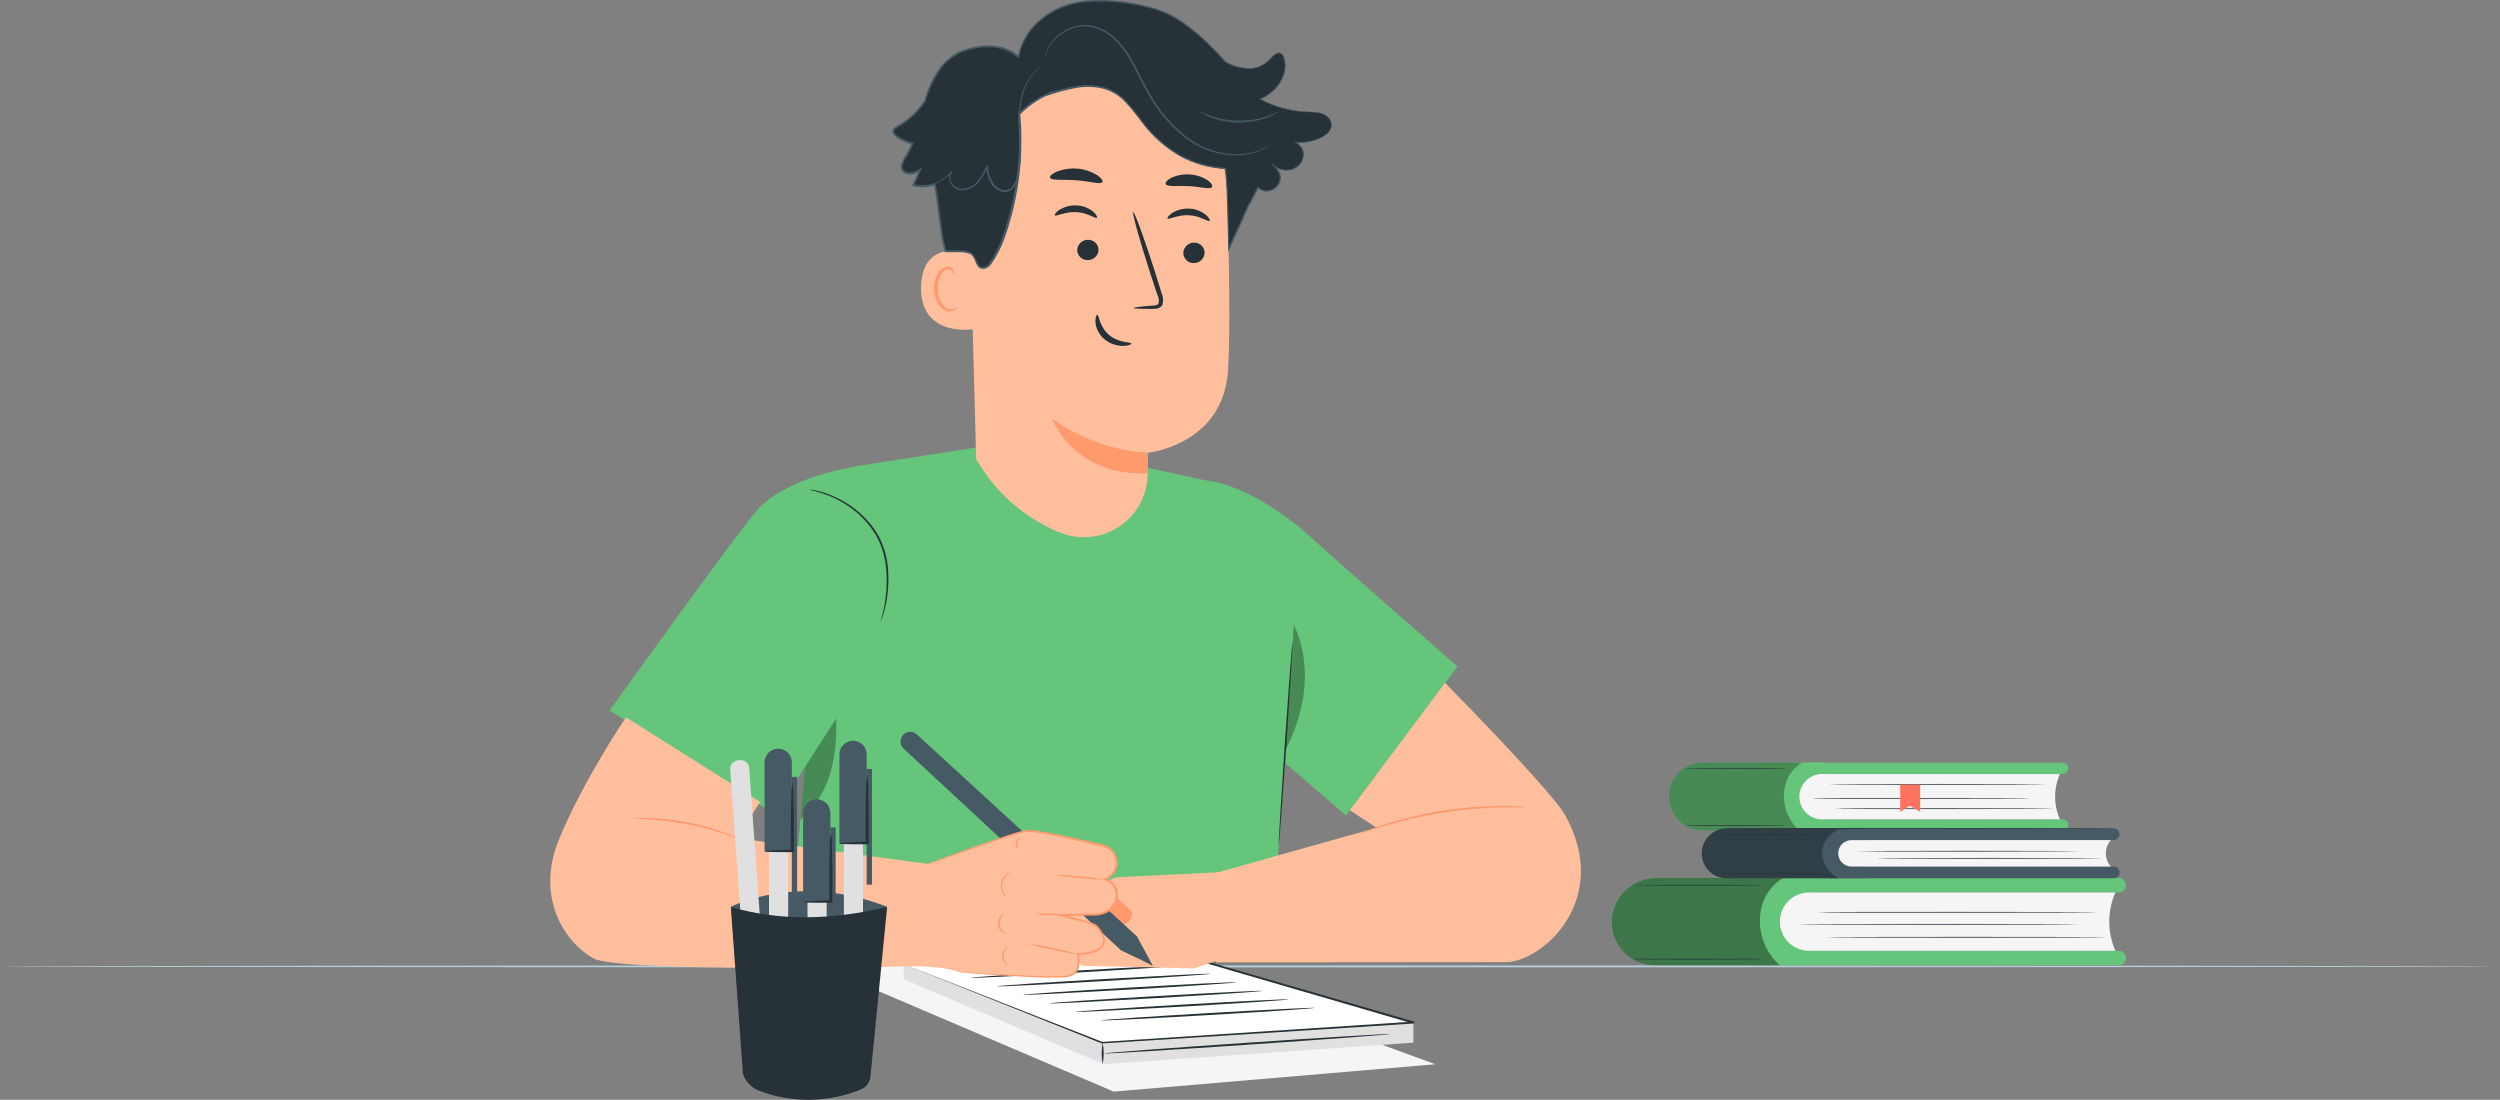 <svg width="591" height="260" viewBox="0 0 591 260" fill="none" xmlns="http://www.w3.org/2000/svg">
<rect x="0" y="0" width="591" height="260" fill="#808080" stroke="none"/>
<g clip-path="url(#clip0_8699_99275)">
<path d="M0.359 228.455C0.359 228.328 132.442 228.219 295.332 228.219C458.223 228.219 590.305 228.328 590.305 228.455C590.305 228.582 458.241 228.692 295.332 228.692C132.423 228.692 0.359 228.582 0.359 228.455Z" fill="#B7CEDA"/>
<path d="M431.404 196.31H402.544C401.491 196.312 400.448 196.106 399.475 195.704C398.502 195.302 397.618 194.713 396.873 193.97C396.128 193.227 395.537 192.344 395.134 191.373C394.731 190.401 394.523 189.36 394.523 188.308C394.522 187.256 394.729 186.214 395.132 185.241C395.534 184.268 396.125 183.385 396.87 182.641C397.615 181.897 398.5 181.306 399.473 180.904C400.447 180.502 401.491 180.296 402.544 180.297H431.404V196.31Z" fill="#65C57A"/>
<path d="M487.58 182.952H423.414V180.297H487.58C487.755 180.296 487.929 180.329 488.091 180.395C488.254 180.462 488.401 180.559 488.526 180.683C488.65 180.806 488.749 180.953 488.816 181.114C488.883 181.276 488.918 181.449 488.918 181.625C488.918 181.8 488.883 181.973 488.816 182.135C488.749 182.296 488.65 182.443 488.526 182.567C488.401 182.69 488.254 182.788 488.091 182.854C487.929 182.92 487.755 182.953 487.58 182.952Z" fill="#65C57A"/>
<path d="M487.58 196.306H423.414V193.688H487.58C487.755 193.686 487.929 193.72 488.091 193.786C488.254 193.852 488.401 193.95 488.526 194.073C488.65 194.197 488.749 194.343 488.816 194.505C488.883 194.667 488.918 194.84 488.918 195.015C488.909 195.363 488.763 195.692 488.513 195.934C488.263 196.175 487.928 196.309 487.58 196.306Z" fill="#65C57A"/>
<path d="M486.965 193.687H430.73C429.309 193.687 427.946 193.124 426.941 192.122C425.936 191.119 425.37 189.759 425.367 188.34C425.367 186.92 425.932 185.558 426.938 184.553C427.943 183.549 429.307 182.984 430.73 182.984H486.965C486.218 184.67 485.832 186.493 485.832 188.336C485.832 190.179 486.218 192.002 486.965 193.687Z" fill="#F5F5F5"/>
<g opacity="0.3">
<path d="M425.368 196.31H402.562C401.507 196.31 400.461 196.103 399.486 195.699C398.511 195.296 397.624 194.704 396.878 193.959C396.131 193.213 395.539 192.328 395.135 191.354C394.731 190.379 394.523 189.335 394.523 188.281C394.523 186.163 395.366 184.133 396.865 182.635C398.364 181.138 400.397 180.297 402.517 180.297H425.978C420.179 183.807 420.607 192.218 425.368 196.31Z" fill="black"/>
</g>
<path d="M480.144 188.794C480.144 188.849 468.6 188.894 454.361 188.894C440.122 188.894 428.578 188.894 428.578 188.794C428.578 188.694 440.122 188.703 454.361 188.703C468.6 188.703 480.144 188.74 480.144 188.794Z" fill="#263238"/>
<path d="M485.431 191.178C485.431 191.233 473.888 191.269 459.658 191.269C445.428 191.269 433.875 191.269 433.875 191.178C433.875 191.087 445.41 191.078 459.658 191.078C473.906 191.078 485.431 191.124 485.431 191.178Z" fill="#263238"/>
<path d="M483.869 185.419C483.869 185.474 472.334 185.519 458.095 185.519C443.856 185.519 432.312 185.474 432.312 185.419C432.312 185.365 443.856 185.328 458.095 185.328C472.334 185.328 483.869 185.374 483.869 185.419Z" fill="#263238"/>
<path d="M422.541 195.186C422.541 195.241 417.142 195.277 410.478 195.277C403.814 195.277 398.406 195.277 398.406 195.186C398.406 195.095 403.814 195.086 410.478 195.086C417.142 195.086 422.541 195.131 422.541 195.186Z" fill="#263238"/>
<path d="M422.541 181.622C422.541 181.677 417.142 181.722 410.478 181.722C403.814 181.722 398.406 181.677 398.406 181.622C398.406 181.568 403.814 181.531 410.478 181.531C417.142 181.531 422.541 181.568 422.541 181.622Z" fill="#263238"/>
<path d="M428.536 228.179H391.355C388.617 228.179 385.991 227.092 384.055 225.158C382.119 223.224 381.031 220.602 381.031 217.867C381.031 215.132 382.119 212.509 384.055 210.575C385.991 208.641 388.617 207.555 391.355 207.555H428.536V228.179Z" fill="#65C57A"/>
<path d="M500.881 210.966H418.234V207.547H500.881C501.335 207.547 501.771 207.727 502.092 208.048C502.413 208.368 502.593 208.803 502.593 209.256C502.593 209.71 502.413 210.145 502.092 210.465C501.771 210.786 501.335 210.966 500.881 210.966Z" fill="#65C57A"/>
<path d="M500.881 228.177H418.234V224.758H500.881C501.335 224.758 501.771 224.938 502.092 225.259C502.413 225.579 502.593 226.014 502.593 226.467C502.593 226.921 502.413 227.356 502.092 227.676C501.771 227.997 501.335 228.177 500.881 228.177Z" fill="#65C57A"/>
<path d="M500.082 224.762H427.65C425.821 224.76 424.068 224.033 422.776 222.74C421.484 221.448 420.758 219.696 420.758 217.869C420.758 216.043 421.484 214.291 422.776 212.999C424.068 211.706 425.821 210.979 427.65 210.977H500.082C499.123 213.148 498.627 215.496 498.627 217.869C498.627 220.243 499.123 222.591 500.082 224.762Z" fill="#F5F5F5"/>
<g opacity="0.4">
<path d="M420.762 228.179H391.246C388.537 228.179 385.939 227.104 384.023 225.19C382.107 223.277 381.031 220.682 381.031 217.976C381.031 215.212 382.13 212.561 384.087 210.607C386.044 208.653 388.697 207.555 391.465 207.555H421.508C414.07 212.074 414.598 222.914 420.762 228.179Z" fill="black"/>
</g>
<path d="M491.279 218.505C491.279 218.56 476.421 218.605 458.085 218.605C439.75 218.605 424.883 218.56 424.883 218.505C424.883 218.45 439.741 218.414 458.085 218.414C476.43 218.414 491.279 218.45 491.279 218.505Z" fill="#263238"/>
<path d="M498.116 221.568C498.116 221.622 483.249 221.668 464.914 221.668C446.578 221.668 431.711 221.622 431.711 221.568C431.711 221.513 446.578 221.477 464.914 221.477C483.249 221.477 498.116 221.513 498.116 221.568Z" fill="#263238"/>
<path d="M496.108 215.67C496.108 215.725 481.241 215.761 462.906 215.761C444.57 215.761 429.703 215.761 429.703 215.67C429.703 215.579 444.561 215.57 462.906 215.57C481.251 215.57 496.108 215.616 496.108 215.67Z" fill="#263238"/>
<path d="M417.12 226.732C417.12 226.786 410.165 226.832 401.58 226.832C392.995 226.832 386.039 226.832 386.039 226.732C386.039 226.632 392.995 226.641 401.58 226.641C410.165 226.641 417.12 226.677 417.12 226.732Z" fill="#263238"/>
<path d="M417.12 209.263C417.12 209.317 410.165 209.363 401.58 209.363C392.995 209.363 386.039 209.317 386.039 209.263C386.039 209.208 392.995 209.172 401.58 209.172C410.165 209.172 417.12 209.208 417.12 209.263Z" fill="#263238"/>
<path d="M440.87 207.625H408.222C406.654 207.625 405.151 207.003 404.041 205.897C402.932 204.79 402.307 203.289 402.305 201.723C402.305 200.156 402.928 198.652 404.038 197.544C405.148 196.435 406.653 195.812 408.222 195.812H440.906L440.87 207.625Z" fill="#455A64"/>
<path d="M499.652 198.595H432.5V195.812H499.652C500.02 195.815 500.373 195.962 500.634 196.223C500.895 196.483 501.042 196.836 501.045 197.204C501.045 197.387 501.009 197.567 500.939 197.736C500.869 197.905 500.766 198.058 500.637 198.188C500.507 198.317 500.354 198.419 500.185 198.489C500.016 198.559 499.835 198.595 499.652 198.595Z" fill="#455A64"/>
<path d="M499.652 207.627H432.5V204.844H499.652C499.837 204.84 500.022 204.874 500.195 204.942C500.367 205.01 500.525 205.112 500.658 205.241C500.791 205.371 500.897 205.525 500.969 205.696C501.042 205.866 501.08 206.05 501.081 206.235C501.081 206.421 501.044 206.605 500.972 206.776C500.899 206.947 500.794 207.103 500.66 207.232C500.527 207.362 500.369 207.464 500.196 207.531C500.023 207.599 499.838 207.631 499.652 207.627Z" fill="#455A64"/>
<path d="M499.003 204.849H437.677C436.85 204.846 436.057 204.517 435.472 203.933C434.887 203.348 434.557 202.556 434.555 201.73C434.555 200.902 434.883 200.107 435.469 199.521C436.054 198.935 436.848 198.604 437.677 198.602H499.003C498.242 199.465 497.823 200.575 497.823 201.725C497.823 202.875 498.242 203.986 499.003 204.849Z" fill="#F5F5F5"/>
<g opacity="0.3">
<path d="M434.555 207.625H408.153C407.383 207.626 406.619 207.475 405.907 207.182C405.195 206.888 404.547 206.457 404.002 205.913C403.456 205.369 403.024 204.723 402.728 204.012C402.433 203.301 402.281 202.539 402.281 201.769C402.281 200.189 402.91 198.674 404.028 197.557C405.146 196.44 406.663 195.812 408.244 195.812H435.202C429.166 198.404 429.575 204.597 434.555 207.625Z" fill="black"/>
</g>
<path d="M491.849 201.233C491.849 201.233 479.768 201.324 464.874 201.324C449.98 201.324 437.898 201.278 437.898 201.233C437.898 201.187 449.97 201.133 464.874 201.133C479.777 201.133 491.849 201.178 491.849 201.233Z" fill="#263238"/>
<path d="M497.443 202.911C497.443 202.966 485.362 203.011 470.468 203.011C455.573 203.011 443.492 202.966 443.492 202.911C443.492 202.857 455.564 202.82 470.468 202.82C485.371 202.82 497.443 202.866 497.443 202.911Z" fill="#263238"/>
<path d="M431.591 206.42C431.591 206.475 425.937 206.511 418.963 206.511C411.99 206.511 406.336 206.511 406.336 206.42C406.336 206.329 411.99 206.32 418.963 206.32C425.937 206.32 431.591 206.42 431.591 206.42Z" fill="#263238"/>
<path d="M431.591 197.208C431.591 197.263 425.937 197.308 418.963 197.308C411.99 197.308 406.336 197.308 406.336 197.208C406.336 197.108 411.99 197.117 418.963 197.117C425.937 197.117 431.591 197.154 431.591 197.208Z" fill="#263238"/>
<path d="M500.236 195.818C500.236 195.872 479.497 195.918 453.923 195.918C428.35 195.918 407.602 195.918 407.602 195.818C407.602 195.718 428.332 195.727 453.923 195.727C479.515 195.727 500.236 195.763 500.236 195.818Z" fill="#263238"/>
<path d="M449.211 185.492V191.903L451.441 190.484L453.918 191.903V185.492H449.211Z" fill="#FF725E"/>
<path d="M191.852 227.546L263.273 258.055L339.274 251.589L269.883 226.109L191.852 227.546Z" fill="#F5F5F5"/>
<path d="M260.669 251.584L260.414 245.819L334.13 241.727V246.482L260.669 251.584Z" fill="#E0E0E0"/>
<path d="M328.661 244.441C328.661 244.569 313.503 245.705 294.794 246.978C276.085 248.252 260.9 249.17 260.891 249.043C260.882 248.915 276.04 247.77 294.758 246.506C313.476 245.242 328.652 244.314 328.661 244.441Z" fill="#263238"/>
<path d="M260.534 246.487L213.685 227.945L213.594 231.446L260.671 251.488L260.534 246.487Z" fill="#E0E0E0"/>
<path d="M213.688 227.94L260.537 246.481L334.135 241.725L278.345 225.484L213.688 227.94Z" fill="white"/>
<path d="M213.689 227.946L278.328 225.281H278.401L334.2 241.495C334.258 241.514 334.307 241.555 334.336 241.609C334.365 241.663 334.372 241.727 334.354 241.786C334.342 241.833 334.315 241.874 334.277 241.905C334.24 241.936 334.194 241.955 334.145 241.959L333.49 242.004L260.538 246.669H260.457L213.68 227.946L260.602 246.314H260.52L333.453 241.559L334.118 241.513L334.063 241.977L278.282 225.709H278.346L213.689 227.946Z" fill="#263238"/>
<path d="M260.674 251.586C260.359 249.9 260.359 248.17 260.674 246.484C260.989 248.17 260.989 249.9 260.674 251.586Z" fill="#263238"/>
<path d="M310.879 238.248C310.879 238.385 299.59 239.158 285.661 239.967C271.732 240.776 260.415 241.34 260.406 241.213C260.397 241.085 271.686 240.303 285.634 239.494C299.581 238.685 310.87 238.139 310.879 238.248Z" fill="#263238"/>
<path d="M304.692 236.255C304.692 236.382 293.412 237.164 279.474 237.964C265.535 238.765 254.228 239.337 254.219 239.21C254.21 239.083 265.508 238.301 279.446 237.491C293.385 236.682 304.683 236.118 304.692 236.255Z" fill="#263238"/>
<path d="M298.502 234.237C298.502 234.364 287.222 235.146 273.284 235.955C259.345 236.765 248.038 237.338 247.992 237.201C247.947 237.065 259.281 236.292 273.22 235.483C287.158 234.673 298.502 234.109 298.502 234.237Z" fill="#263238"/>
<path d="M292.318 232.223C292.318 232.351 281.029 233.133 267.091 233.933C253.152 234.733 241.845 235.306 241.836 235.179C241.827 235.052 253.125 234.27 267.063 233.46C281.002 232.651 292.309 232.087 292.318 232.223Z" fill="#263238"/>
<path d="M286.129 230.21C286.129 230.337 274.84 231.119 260.902 231.928C246.964 232.738 235.665 233.301 235.656 233.165C235.647 233.029 246.936 232.256 260.875 231.455C274.813 230.655 286.12 230.064 286.129 230.21Z" fill="#263238"/>
<path d="M279.934 228.19C279.934 228.326 268.645 229.099 254.716 229.908C240.786 230.718 229.47 231.282 229.461 231.154C229.452 231.027 240.741 230.245 254.688 229.436C268.636 228.626 279.925 228.063 279.934 228.19Z" fill="#263238"/>
<path d="M344.548 157.55C344.548 157.55 314.942 131.697 311.146 128.151C296.251 114.238 285.208 113.601 285.208 113.601L271.807 110.7L235.318 105.062L202.06 110.264L191.135 157.068L190.352 180.656L186.547 224.951H301.896L301.258 215.139L304.299 172.136L303.899 180.465L318.183 192.778L344.548 157.55Z" fill="#65C57A"/>
<path d="M305.532 151.969C305.544 152.132 305.544 152.296 305.532 152.46C305.532 152.824 305.532 153.287 305.478 153.86C305.405 155.124 305.305 156.861 305.187 158.998C304.904 163.381 304.522 169.355 304.094 175.957C303.666 182.559 303.184 188.534 302.892 192.917C302.719 195.044 302.583 196.79 302.483 198.045C302.428 198.618 302.382 199.082 302.346 199.446C302.34 199.608 302.319 199.769 302.282 199.928C302.26 199.765 302.26 199.6 302.282 199.437C302.282 199.073 302.282 198.609 302.337 198.036C302.41 196.772 302.51 195.026 302.628 192.889C302.91 188.515 303.293 182.541 303.721 175.939C304.149 169.337 304.631 163.363 304.922 158.989C305.095 156.852 305.232 155.106 305.332 153.851C305.387 153.281 305.432 152.817 305.469 152.46C305.466 152.294 305.487 152.128 305.532 151.969Z" fill="#263238"/>
<g opacity="0.3">
<path d="M305.856 147.656C305.856 148.22 303.935 176.755 303.898 177.292C308.733 167.88 310.299 157.25 305.856 147.656Z" fill="black"/>
</g>
<g opacity="0.3">
<path d="M189.242 193.737C197.39 186.807 198.346 176.232 197.436 165.547L190.435 179.624L189.242 193.737Z" fill="black"/>
</g>
<path d="M144.047 168.02C144.693 168.02 183.113 192.426 183.113 192.426L209.833 151.033L202.058 110.312C202.058 110.312 186.181 112.713 179.225 120.315C174.946 124.998 144.047 168.02 144.047 168.02Z" fill="#65C57A"/>
<path d="M208.167 147.013C208.27 146.484 208.404 145.962 208.567 145.449C208.932 144.031 209.202 142.592 209.377 141.139C209.654 138.988 209.697 136.814 209.505 134.655C209.313 132.015 208.595 129.439 207.393 127.08C206.1 124.771 204.397 122.716 202.367 121.015C200.712 119.625 198.874 118.469 196.905 117.577C195.06 116.794 193.146 116.185 191.188 115.759C191.326 115.737 191.468 115.737 191.606 115.759C191.879 115.804 192.289 115.822 192.799 115.941C194.247 116.241 195.657 116.698 197.005 117.305C199.033 118.168 200.925 119.32 202.622 120.724C204.717 122.441 206.471 124.536 207.793 126.898C209.022 129.288 209.75 131.902 209.933 134.582C210.108 136.772 210.035 138.974 209.714 141.148C209.51 142.609 209.185 144.051 208.74 145.458C208.595 145.958 208.431 146.367 208.34 146.595C208.249 146.822 208.185 147.022 208.167 147.013Z" fill="#263238"/>
<path d="M258.86 13.536L257.149 13.445C238.713 13.563 228.516 29.268 229.145 47.673L230.765 108.599L232.122 110.7C236.572 117.553 243.033 122.866 250.621 125.913C252.912 126.833 255.394 127.176 257.849 126.912C260.304 126.648 262.657 125.786 264.7 124.401C266.743 123.016 268.414 121.151 269.566 118.969C270.718 116.788 271.315 114.357 271.306 111.891C271.306 111.891 271.306 107.026 271.36 107.026C271.415 107.026 289.177 105.207 290.306 87.557C290.861 79.046 290.561 61.413 290.097 45.454C289.858 37.187 286.512 29.312 280.724 23.398C274.935 17.483 267.13 13.963 258.86 13.536Z" fill="#FFBF9D"/>
<path d="M271.4 107.007C271.4 107.007 260.238 107.08 248.758 99.023C248.758 99.023 253.601 112.573 271.309 111.9L271.4 107.007Z" fill="#FF9A6C"/>
<path d="M284.778 59.77C284.754 60.428 284.473 61.05 283.994 61.502C283.516 61.955 282.879 62.201 282.22 62.189C281.897 62.199 281.575 62.143 281.274 62.027C280.973 61.91 280.698 61.734 280.467 61.509C280.235 61.285 280.051 61.016 279.925 60.718C279.799 60.421 279.734 60.102 279.734 59.779C279.763 59.123 280.046 58.504 280.523 58.052C281.001 57.601 281.635 57.352 282.293 57.36C282.615 57.352 282.936 57.408 283.237 57.525C283.537 57.642 283.812 57.818 284.043 58.043C284.275 58.267 284.459 58.536 284.585 58.832C284.711 59.129 284.777 59.448 284.778 59.77Z" fill="#263238"/>
<path d="M285.946 52.219C285.618 52.528 283.779 51.019 281.066 50.882C278.353 50.746 276.286 52.001 276.013 51.655C275.877 51.501 276.223 50.928 277.124 50.337C278.342 49.585 279.764 49.229 281.193 49.318C282.603 49.385 283.955 49.898 285.054 50.782C285.855 51.473 286.11 52.073 285.946 52.219Z" fill="#263238"/>
<path d="M259.701 59.107C259.664 59.765 259.37 60.382 258.884 60.827C258.398 61.272 257.757 61.51 257.097 61.489C256.457 61.497 255.839 61.25 255.38 60.803C254.921 60.357 254.658 59.747 254.648 59.107C254.679 58.45 254.964 57.831 255.443 57.379C255.922 56.928 256.557 56.68 257.216 56.688C257.539 56.681 257.86 56.738 258.161 56.856C258.461 56.974 258.735 57.151 258.967 57.377C259.198 57.602 259.382 57.871 259.508 58.168C259.635 58.465 259.7 58.784 259.701 59.107Z" fill="#263238"/>
<path d="M259.306 51.468C258.97 51.786 257.131 50.268 254.417 50.14C251.704 50.013 249.647 51.259 249.365 50.904C249.228 50.759 249.574 50.177 250.475 49.595C251.693 48.84 253.115 48.481 254.545 48.567C255.955 48.629 257.31 49.135 258.414 50.013C259.206 50.722 259.461 51.332 259.306 51.468Z" fill="#263238"/>
<path d="M267.959 72.811C267.959 72.656 269.661 72.456 272.411 72.247C273.112 72.247 273.776 72.11 273.913 71.638C274.009 70.926 273.885 70.203 273.558 69.564L271.783 64.181C269.324 56.533 267.586 50.25 267.895 50.15C268.205 50.05 270.444 56.188 272.902 63.835L274.596 69.291C274.981 70.148 275.058 71.112 274.814 72.019C274.694 72.249 274.525 72.45 274.319 72.607C274.113 72.764 273.875 72.874 273.622 72.929C273.23 73.012 272.829 73.046 272.429 73.029C269.67 73.038 267.968 72.965 267.959 72.811Z" fill="#263238"/>
<path d="M260.619 43.031C260.218 43.704 257.624 42.84 254.419 42.613C251.215 42.386 248.52 42.731 248.228 42.004C248.101 41.649 248.674 41.094 249.831 40.558C251.362 39.961 253.009 39.722 254.646 39.857C256.284 39.993 257.869 40.5 259.281 41.34C260.337 42.031 260.801 42.74 260.619 43.031Z" fill="#263238"/>
<path d="M286.486 44.255C285.903 44.846 283.755 44.128 281.023 44.001C278.292 43.873 276.098 44.228 275.606 43.564C275.388 43.246 275.77 42.655 276.772 42.091C278.156 41.416 279.697 41.124 281.233 41.245C282.763 41.316 284.244 41.8 285.521 42.646C286.468 43.319 286.75 43.964 286.486 44.255Z" fill="#263238"/>
<path d="M229.92 60.018C229.629 59.872 217.966 55.798 217.73 67.884C217.493 79.969 230.567 77.977 230.603 77.632C230.639 77.286 229.92 60.018 229.92 60.018Z" fill="#FFBF9D"/>
<path d="M226.141 72.685C226.087 72.639 225.932 72.821 225.568 72.985C225.062 73.184 224.499 73.184 223.993 72.985C222.727 72.485 221.689 70.439 221.671 68.265C221.662 67.226 221.886 66.197 222.327 65.255C222.441 64.882 222.645 64.542 222.919 64.263C223.193 63.985 223.53 63.776 223.902 63.655C224.146 63.596 224.402 63.624 224.628 63.733C224.854 63.843 225.035 64.027 225.14 64.255C225.295 64.601 225.213 64.837 225.276 64.864C225.34 64.892 225.54 64.664 225.449 64.164C225.389 63.865 225.228 63.596 224.994 63.4C224.665 63.14 224.246 63.019 223.829 63.064C223.332 63.154 222.867 63.368 222.475 63.686C222.084 64.004 221.779 64.415 221.589 64.882C221.06 65.921 220.788 67.072 220.797 68.238C220.797 70.675 222.026 72.976 223.765 73.521C224.087 73.621 224.428 73.647 224.762 73.598C225.096 73.549 225.415 73.427 225.695 73.239C226.077 72.976 226.141 72.748 226.141 72.685Z" fill="#FF9A6C"/>
<path d="M259.404 74.399C259.823 74.399 259.814 77.127 262.135 79.136C264.457 81.146 267.461 80.837 267.479 81.219C267.479 81.392 266.815 81.755 265.567 81.783C263.938 81.795 262.355 81.235 261.097 80.2C259.895 79.203 259.128 77.778 258.958 76.227C258.912 75.063 259.213 74.381 259.404 74.399Z" fill="#263238"/>
<path d="M314.695 28.978C314.496 28.262 314.026 27.652 313.384 27.278C312.018 26.432 310.416 26.505 308.877 26.441C305.027 26.279 301.263 25.247 297.87 23.422C299.083 22.868 300.199 22.122 301.175 21.213C303.169 19.312 304.361 16.348 303.524 13.72C303.473 13.467 303.364 13.23 303.206 13.027C303.048 12.823 302.845 12.659 302.613 12.547C301.83 12.283 301.12 13.047 300.565 13.647C298.744 15.611 297.033 16.439 294.356 16.111C292.748 15.97 291.192 15.47 289.804 14.647L289.649 14.483C289.042 13.817 288.435 13.18 287.828 12.574C283.376 7.963 279.525 4.753 275.538 3.044C269.675 0.534 259.824 -0.639 253.624 0.834C247.424 2.307 241.789 7.2 240.797 13.465C237.401 10.473 232.221 10.391 227.969 11.983H227.869C223.144 13.547 220.376 18.43 218.892 23.177C218.81 23.431 218.737 23.695 218.665 23.959C217.031 26.451 214.82 28.512 212.219 29.97C211.764 30.224 211.236 30.533 211.172 31.052C211.18 31.311 211.256 31.564 211.392 31.786C211.527 32.007 211.718 32.19 211.946 32.316C213.061 33.138 214.345 33.703 215.706 33.971C215.258 35.101 214.713 36.19 214.076 37.226C213.53 38.136 212.874 39.163 213.32 40.109C213.529 40.451 213.836 40.721 214.202 40.884C214.568 41.046 214.975 41.093 215.369 41.018C216.158 40.868 216.907 40.559 217.572 40.109C217.017 41.346 216.47 42.582 215.924 43.819C217.618 44.139 219.364 44.062 221.023 43.592C221.933 48.075 222.488 56.322 223.572 59.405C226.785 59.532 227.568 59.196 229.18 59.769C231.256 60.514 230.372 64.197 233.122 63.206C234.524 62.697 236.763 57.495 237.264 56.095C240.552 46.768 241.793 36.844 240.906 26.996C242.902 24.972 245.266 23.345 247.87 22.204L247.661 22.386C252.641 20.785 258.276 19.212 262.92 21.64C266.516 23.513 268.573 27.342 271.232 30.406C276.266 36.226 282.038 39.4 289.722 39.9C290.296 45.247 290.314 53.976 290.459 58.996L294.939 49.13C295.272 48.567 295.576 47.987 295.849 47.393L295.949 47.211C296.387 46.252 296.877 45.317 297.415 44.41H297.46C300.11 46.856 304.17 43.301 302.104 40.354C301.694 39.767 301.197 39.245 300.629 38.809C301.237 39.41 301.993 39.842 302.82 40.062C303.647 40.282 304.517 40.282 305.345 40.063C306.162 39.833 306.88 39.341 307.389 38.662C307.897 37.983 308.168 37.156 308.158 36.308C308.103 35.736 307.898 35.189 307.564 34.721C307.23 34.253 306.778 33.882 306.255 33.643C308.457 33.868 310.676 33.431 312.628 32.389C313.839 31.697 315.086 30.552 314.695 28.978Z" fill="#263238"/>
<path d="M314.693 28.979C314.769 29.204 314.8 29.442 314.784 29.679C314.727 30.38 314.401 31.031 313.874 31.498C313.013 32.259 311.997 32.827 310.897 33.162C309.396 33.67 307.804 33.853 306.227 33.698L306.272 33.553C306.722 33.761 307.121 34.064 307.443 34.441C307.766 34.817 308.003 35.259 308.138 35.735C308.262 36.276 308.255 36.838 308.119 37.375C307.983 37.912 307.721 38.41 307.355 38.827C306.968 39.3 306.479 39.68 305.924 39.938C305.369 40.197 304.763 40.327 304.151 40.318C302.81 40.293 301.53 39.756 300.573 38.818L300.728 38.645C301.434 39.173 302.023 39.842 302.457 40.609C302.676 41.023 302.8 41.479 302.822 41.946C302.815 42.429 302.7 42.905 302.485 43.337C302.264 43.782 301.952 44.174 301.567 44.488C301.182 44.802 300.734 45.03 300.254 45.156C299.742 45.284 299.206 45.279 298.696 45.142C298.186 45.005 297.72 44.741 297.341 44.374H297.559C297.122 45.22 296.649 46.193 296.103 47.166V47.102V47.157L295.056 49.103L294.81 49.557V49.03L295.101 49.084L290.64 58.96L290.349 59.605V58.896C290.158 53.067 290.231 46.62 289.584 39.8L289.757 39.973C285.926 39.771 282.191 38.705 278.832 36.854C275.327 34.815 272.273 32.086 269.856 28.833C268.642 27.153 267.328 25.547 265.923 24.023C264.464 22.485 262.588 21.404 260.524 20.913C258.428 20.445 256.256 20.424 254.151 20.849C251.989 21.259 249.859 21.824 247.778 22.541L246.74 22.868L247.569 22.159L247.778 21.977L248.015 22.341C245.435 23.472 243.095 25.086 241.123 27.096L241.187 26.915C241.911 34.936 241.237 43.022 239.193 50.812C238.656 52.813 238.046 54.804 237.308 56.787C236.539 58.775 235.54 60.667 234.331 62.425C233.794 63.334 232.292 64.089 231.272 63.116C230.929 62.669 230.665 62.168 230.49 61.633C230.323 61.159 230.066 60.72 229.734 60.342C229.652 60.26 229.552 60.197 229.461 60.115L229.142 59.96C228.902 59.873 228.655 59.803 228.405 59.751C227.892 59.653 227.37 59.611 226.848 59.624C225.774 59.624 224.681 59.624 223.598 59.624H223.407L223.352 59.478C222.88 57.847 222.539 56.181 222.332 54.495C221.795 50.858 221.467 47.22 220.803 43.628L221.094 43.81C219.4 44.294 217.616 44.372 215.887 44.038L215.595 43.983L215.714 43.71C216.269 42.474 216.815 41.237 217.361 40L217.698 40.3C216.875 40.916 215.877 41.256 214.849 41.273C214.303 41.237 213.788 41.005 213.401 40.618C213.216 40.41 213.082 40.163 213.007 39.895C212.933 39.627 212.922 39.346 212.973 39.072C213.265 38.106 213.714 37.193 214.302 36.372C214.762 35.546 215.169 34.693 215.522 33.816L215.695 34.126C214.315 33.858 213.012 33.286 211.881 32.453C211.571 32.244 211.31 31.971 211.116 31.652C211.011 31.467 210.96 31.257 210.97 31.044C210.98 30.832 211.049 30.627 211.171 30.452C211.405 30.159 211.7 29.92 212.036 29.752C212.336 29.588 212.618 29.424 212.9 29.252C215.135 27.849 217.046 25.989 218.509 23.796V23.859C219.2 21.273 220.307 18.816 221.786 16.584C223.226 14.348 225.358 12.643 227.858 11.729H227.949H228.022L228.132 11.774H227.959C230.13 10.945 232.46 10.61 234.778 10.792C237.068 10.938 239.25 11.822 240.996 13.311L240.641 13.438C241.115 10.744 242.346 8.24 244.191 6.218C245.967 4.266 248.14 2.716 250.564 1.671C252.892 0.694 255.378 0.146 257.902 0.053C260.333 -0.069 262.77 0.02 265.185 0.316C267.521 0.586 269.831 1.039 272.095 1.671C274.28 2.26 276.372 3.148 278.313 4.308C281.836 6.625 285.054 9.374 287.891 12.492L287.636 12.683L287.918 12.529V12.483C288.628 13.247 289.266 13.902 289.866 14.575C291.038 15.282 292.343 15.74 293.699 15.921C294.974 16.206 296.302 16.14 297.541 15.73C298.69 15.235 299.711 14.486 300.527 13.538C300.919 13.03 301.451 12.648 302.057 12.438C302.224 12.406 302.396 12.41 302.561 12.451C302.726 12.492 302.88 12.568 303.013 12.674C303.252 12.884 303.437 13.149 303.55 13.447C303.953 14.551 304.035 15.745 303.787 16.894C303.561 17.967 303.121 18.985 302.494 19.885C301.336 21.5 299.763 22.772 297.942 23.568V23.395C300.265 24.622 302.76 25.49 305.343 25.969C306.373 26.16 307.412 26.291 308.457 26.36C309.413 26.414 310.278 26.405 311.061 26.496C312.255 26.542 313.383 27.055 314.202 27.924C314.393 28.151 314.544 28.41 314.648 28.688C314.682 28.782 314.706 28.88 314.721 28.979C314.609 28.599 314.417 28.249 314.156 27.951C313.332 27.115 312.217 26.63 311.043 26.596C310.278 26.515 309.413 26.542 308.457 26.487C307.403 26.433 306.354 26.312 305.316 26.123C302.709 25.639 300.191 24.759 297.851 23.514L297.669 23.423L297.851 23.332C299.64 22.541 301.184 21.285 302.321 19.694C302.924 18.816 303.348 17.827 303.568 16.785C303.796 15.683 303.711 14.539 303.322 13.483C303.26 13.222 303.104 12.992 302.885 12.837C302.666 12.681 302.397 12.611 302.13 12.638C301.572 12.827 301.081 13.175 300.719 13.638C299.882 14.627 298.825 15.405 297.632 15.912C296.345 16.347 294.964 16.425 293.636 16.139C292.238 15.953 290.893 15.482 289.684 14.757C289.083 14.093 288.446 13.438 287.727 12.683L288.009 12.529L288.501 13.438L287.754 12.683C284.924 9.608 281.722 6.895 278.222 4.608C276.304 3.466 274.236 2.597 272.077 2.026C269.816 1.399 267.508 0.955 265.176 0.698C262.76 0.404 260.323 0.322 257.893 0.453C255.387 0.532 252.918 1.075 250.61 2.053C248.24 3.071 246.119 4.587 244.391 6.5C242.601 8.459 241.407 10.888 240.95 13.502L240.886 13.893L240.595 13.629C238.916 12.205 236.821 11.363 234.623 11.228C232.369 11.055 230.105 11.384 227.995 12.192H227.904H227.822L227.722 12.147H227.959C225.553 13.037 223.501 14.684 222.114 16.839C220.648 19.027 219.548 21.438 218.854 23.977C217.36 26.239 215.402 28.157 213.11 29.606C212.529 29.884 211.992 30.246 211.517 30.679C211.171 31.125 211.599 31.689 212.117 32.043C213.199 32.835 214.443 33.379 215.759 33.635L216.032 33.689L215.932 33.953C215.57 34.847 215.153 35.719 214.685 36.563C214.126 37.337 213.689 38.193 213.392 39.1C213.352 39.303 213.36 39.513 213.413 39.713C213.467 39.913 213.566 40.098 213.702 40.255C214.011 40.555 214.418 40.735 214.849 40.764C215.775 40.734 216.67 40.416 217.407 39.855L218.053 39.473L217.744 40.155C217.198 41.391 216.651 42.628 216.096 43.865L215.932 43.547C217.59 43.856 219.298 43.779 220.921 43.319L221.167 43.246L221.222 43.501C221.895 47.093 222.223 50.776 222.751 54.413C222.957 56.068 223.292 57.703 223.753 59.306L223.543 59.151C224.617 59.151 225.683 59.151 226.775 59.151C227.331 59.138 227.886 59.184 228.432 59.287C228.705 59.344 228.973 59.423 229.233 59.524C229.373 59.583 229.51 59.65 229.643 59.724C229.766 59.808 229.882 59.902 229.989 60.006C230.835 60.915 230.899 62.088 231.536 62.797C231.704 62.948 231.912 63.048 232.134 63.085C232.357 63.122 232.585 63.095 232.793 63.007C233.254 62.843 233.642 62.521 233.885 62.097C235.057 60.368 236.026 58.51 236.771 56.559C237.491 54.613 238.11 52.622 238.592 50.639C240.663 42.919 241.377 34.898 240.704 26.933V26.833L240.777 26.76C242.796 24.713 245.188 23.071 247.824 21.922L249.162 21.34L247.988 22.295L247.778 22.477L247.56 22.095C249.674 21.373 251.837 20.805 254.033 20.395C256.205 19.962 258.445 19.99 260.606 20.476C262.721 21.021 264.636 22.16 266.123 23.759C267.54 25.296 268.863 26.918 270.083 28.615C272.469 31.83 275.482 34.527 278.942 36.544C282.253 38.379 285.939 39.437 289.721 39.636H289.866V39.791C290.495 46.602 290.413 53.04 290.586 58.887L290.276 58.824L294.764 48.957L295.01 48.402V49.012L294.737 48.948C295.101 48.275 295.465 47.611 295.775 47.029V47.102V47.047L297.25 44.238L297.332 44.074L297.459 44.21C297.802 44.547 298.226 44.79 298.69 44.916C299.154 45.041 299.642 45.046 300.109 44.929C300.555 44.809 300.97 44.597 301.328 44.305C301.686 44.014 301.978 43.65 302.184 43.237C302.38 42.841 302.485 42.406 302.494 41.964C302.479 41.533 302.367 41.11 302.166 40.727C301.75 39.993 301.186 39.352 300.509 38.845L300.664 38.663C301.576 39.562 302.797 40.08 304.078 40.109C304.665 40.126 305.249 40.009 305.784 39.766C306.319 39.524 306.791 39.162 307.164 38.709C307.513 38.317 307.764 37.848 307.897 37.341C308.03 36.834 308.041 36.302 307.929 35.79C307.801 35.338 307.578 34.918 307.275 34.559C306.972 34.2 306.596 33.91 306.172 33.707L305.753 33.507H306.208C307.765 33.666 309.338 33.496 310.824 33.007C311.912 32.686 312.92 32.141 313.783 31.407C314.048 31.179 314.265 30.901 314.421 30.589C314.578 30.277 314.67 29.936 314.693 29.588C314.708 29.385 314.708 29.182 314.693 28.979Z" fill="#455A64"/>
<path d="M246.325 15.617C245.675 16.093 245.066 16.623 244.504 17.199C243.064 18.855 242.081 20.858 241.654 23.01C241.318 24.485 241.132 25.99 241.099 27.502C241.099 29.13 241.154 30.876 241.236 32.713C241.359 34.645 241.359 36.583 241.236 38.514C241.157 39.544 240.998 40.565 240.762 41.57C240.602 42.661 240.156 43.69 239.469 44.553C239.155 44.889 238.757 45.139 238.317 45.276C237.876 45.413 237.407 45.433 236.957 45.335C236.089 45.156 235.307 44.691 234.735 44.016C233.801 42.671 233.245 41.101 233.124 39.469L233.497 39.524C232.928 40.837 232.174 42.062 231.258 43.161C230.372 44.192 229.124 44.843 227.771 44.98C227.142 45.029 226.511 44.904 225.95 44.616C225.428 44.332 225.003 43.898 224.73 43.37C224.483 42.884 224.367 42.342 224.393 41.797C224.428 41.286 224.64 40.804 224.994 40.433L225.176 40.597C224.095 41.782 222.777 42.727 221.307 43.37C220.921 43.536 220.526 43.679 220.123 43.798L219.695 43.898C219.823 43.829 219.957 43.774 220.096 43.734C220.369 43.634 220.76 43.48 221.252 43.243C222.673 42.567 223.942 41.611 224.985 40.433L225.176 40.606C224.876 40.971 224.698 41.42 224.665 41.891C224.632 42.362 224.747 42.831 224.994 43.234C225.26 43.698 225.66 44.072 226.141 44.307C226.652 44.558 227.222 44.665 227.789 44.616C229.045 44.48 230.202 43.868 231.021 42.907C231.909 41.822 232.636 40.616 233.178 39.324L233.442 38.76L233.552 39.378C233.671 40.931 234.199 42.424 235.081 43.707C235.592 44.311 236.291 44.727 237.066 44.889C237.45 44.973 237.848 44.956 238.223 44.84C238.599 44.723 238.937 44.511 239.205 44.225C239.831 43.431 240.251 42.493 240.425 41.497C240.648 40.515 240.8 39.518 240.881 38.514C240.999 36.598 240.999 34.675 240.881 32.758C240.808 30.94 240.726 29.121 240.789 27.511C240.83 25.978 241.034 24.454 241.399 22.965C241.859 20.778 242.9 18.755 244.413 17.108C244.96 16.505 245.606 16.001 246.325 15.617Z" fill="#455A64"/>
<path d="M300.709 34.029C300.709 34.029 300.664 34.029 300.564 34.147L300.118 34.465C299.873 34.636 299.618 34.791 299.353 34.929C299.004 35.131 298.642 35.31 298.269 35.465C295.871 36.489 293.256 36.902 290.658 36.666C286.797 36.324 283.117 34.875 280.061 32.492C276.376 29.545 273.331 25.878 271.112 21.716C269.874 19.552 268.872 17.333 267.762 15.278C266.746 13.287 265.453 11.449 263.92 9.822C262.548 8.346 260.826 7.239 258.912 6.603C258.027 6.336 257.105 6.214 256.181 6.239C255.344 6.267 254.514 6.408 253.714 6.657C251.261 7.436 249.191 9.107 247.915 11.34C247.494 12.178 247.167 13.059 246.941 13.968C246.936 13.908 246.936 13.847 246.941 13.787C246.941 13.641 247.004 13.459 247.041 13.241C247.205 12.555 247.446 11.89 247.76 11.259C248.29 10.271 248.983 9.38 249.808 8.621C250.907 7.6 252.215 6.831 253.641 6.366C254.467 6.105 255.324 5.952 256.19 5.912C257.135 5.879 258.079 5.998 258.985 6.266C260.967 6.904 262.757 8.026 264.193 9.531C265.759 11.183 267.081 13.051 268.117 15.078C269.246 17.142 270.247 19.361 271.476 21.507C273.665 25.618 276.663 29.246 280.289 32.173C283.281 34.538 286.889 35.996 290.686 36.375C293.241 36.634 295.821 36.272 298.206 35.32C299.067 34.943 299.903 34.512 300.709 34.029Z" fill="#455A64"/>
<path d="M302.499 26.296C302.305 26.468 302.088 26.612 301.853 26.723C301.242 27.073 300.606 27.377 299.95 27.632C298.981 28.024 297.978 28.328 296.955 28.542C295.699 28.799 294.422 28.942 293.14 28.969C291.855 28.967 290.572 28.851 289.307 28.623C288.28 28.425 287.272 28.139 286.294 27.769C285.631 27.517 284.988 27.212 284.373 26.859C284.142 26.749 283.925 26.612 283.727 26.45C283.727 26.377 284.728 26.905 286.394 27.46C287.37 27.782 288.368 28.034 289.38 28.214C290.62 28.417 291.875 28.517 293.131 28.514C294.388 28.51 295.643 28.401 296.882 28.187C297.89 27.99 298.882 27.719 299.85 27.378C301.507 26.768 302.463 26.223 302.499 26.296Z" fill="#455A64"/>
<path d="M263.822 207.389L288.713 206.18C288.713 206.18 293.547 208.908 294.803 216.819C296.06 224.73 294.803 224.703 294.803 224.703L282.258 228.931L255.665 228.322L246.023 216.219L253.307 211.936L263.822 207.389Z" fill="#FFBF9D"/>
<path d="M369.761 192.294C368.44 190.003 360.484 180.645 341.602 161.422L319.096 191.539L325.405 195.677L284 207.326L287.46 227.513L356.095 227.449C364.972 227.213 381.268 212.254 369.761 192.294Z" fill="#FFBF9D"/>
<path d="M360.806 190.866C360.279 190.911 359.749 190.911 359.222 190.866C358.193 190.866 356.718 190.866 354.888 190.866C345.354 191.071 335.895 192.601 326.784 195.413C325.045 195.95 323.634 196.404 322.669 196.741C322.175 196.938 321.667 197.096 321.148 197.214C321.612 196.952 322.1 196.735 322.605 196.568C323.516 196.177 324.945 195.659 326.684 195.086C335.794 192.098 345.318 190.564 354.906 190.539C356.727 190.539 358.229 190.539 359.249 190.657C359.772 190.69 360.293 190.759 360.806 190.866Z" fill="#FF9A6C"/>
<path d="M267.564 215.706C267.407 215.349 267.163 215.036 266.854 214.797L262.557 210.969L260.062 218.407C260.588 218.81 261.189 219.105 261.829 219.275C262.469 219.445 263.137 219.486 263.794 219.398C264.45 219.309 265.083 219.091 265.655 218.758C266.227 218.424 266.727 217.98 267.127 217.452C267.336 217.218 267.485 216.937 267.561 216.633C267.637 216.329 267.638 216.011 267.564 215.706Z" fill="#FF9A6C"/>
<path d="M213.624 176.982L265.026 224.677L269.878 226.977L272.564 228.351L271.307 226.041L268.767 221.349L216.737 173.617C216.312 173.225 215.755 173.008 215.176 173.008C214.597 173.008 214.04 173.225 213.615 173.617C213.383 173.832 213.198 174.093 213.072 174.383C212.947 174.673 212.882 174.985 212.883 175.301C212.884 175.617 212.95 175.93 213.077 176.219C213.205 176.508 213.391 176.768 213.624 176.982Z" fill="#455A64"/>
<path d="M214.578 203.797L218.611 204.507C218.611 204.507 239.487 196.814 242.473 196.423C244.776 196.122 255.756 198.705 260.627 199.887C261.587 200.107 262.441 200.652 263.045 201.429C263.649 202.206 263.965 203.168 263.941 204.152C263.936 204.182 263.936 204.213 263.941 204.243C263.877 205.039 263.592 205.801 263.117 206.444C262.643 207.087 261.997 207.584 261.255 207.88C261.255 207.88 265.352 209.153 263.494 213.482C262.129 216.683 257.795 216.21 257.795 216.21L250.576 216.346C250.576 216.346 252.397 216.901 255.191 217.547C256.505 217.773 257.777 218.189 258.97 218.783C258.97 218.783 263.331 222.966 259.115 224.721C257.736 225.349 256.22 225.615 254.709 225.494C254.709 225.494 255.965 229.996 252.597 230.768C249.228 231.541 226.951 229.859 226.951 229.859C225.503 229.251 223.965 228.885 222.399 228.777L216.117 228.341L214.578 203.797Z" fill="#FFBF9D"/>
<path d="M260.893 207.884C258.979 207.895 257.066 207.783 255.167 207.547C253.257 207.431 251.356 207.194 249.477 206.838C251.391 206.82 253.304 206.929 255.203 207.165C257.114 207.275 259.015 207.515 260.893 207.884Z" fill="#FF9A6C"/>
<path d="M238.358 228.356C238.358 228.356 238.03 228.283 237.675 227.91C237.22 227.421 236.957 226.784 236.932 226.117C236.907 225.449 237.122 224.795 237.538 224.273C237.866 223.873 238.158 223.736 238.185 223.782C238.212 223.827 238.003 224.027 237.757 224.427C237.438 224.936 237.276 225.528 237.293 226.128C237.326 226.724 237.528 227.297 237.875 227.783C238.148 228.119 238.385 228.31 238.358 228.356Z" fill="#FF9A6C"/>
<path d="M238.022 220.805C238.022 220.805 237.63 220.805 237.111 220.478C236.788 220.253 236.517 219.963 236.314 219.626C236.112 219.289 235.983 218.913 235.937 218.522C235.896 218.132 235.94 217.737 236.065 217.365C236.191 216.993 236.396 216.653 236.665 216.367C237.084 215.931 237.448 215.822 237.466 215.858C237.484 215.894 237.193 216.104 236.874 216.54C236.451 217.096 236.249 217.79 236.31 218.486C236.396 219.191 236.74 219.838 237.275 220.305C237.703 220.623 238.04 220.741 238.022 220.805Z" fill="#FF9A6C"/>
<path d="M237.895 212.009C237.895 212.009 237.503 211.836 237.139 211.281C236.661 210.553 236.479 209.669 236.63 208.811C236.78 207.953 237.252 207.185 237.949 206.662C238.201 206.428 238.519 206.279 238.86 206.234C238.86 206.289 238.532 206.453 238.086 206.871C237.497 207.395 237.103 208.102 236.967 208.878C236.832 209.654 236.963 210.453 237.339 211.145C237.649 211.69 237.977 211.963 237.895 212.009Z" fill="#FF9A6C"/>
<path d="M240.542 200.736C240.542 200.736 240.341 200.645 240.205 200.354C240.034 199.967 240.008 199.531 240.132 199.126C240.241 198.719 240.489 198.362 240.833 198.117C241.106 197.935 241.306 197.926 241.325 197.962C241.343 197.999 240.715 198.408 240.496 199.226C240.408 199.727 240.424 200.241 240.542 200.736Z" fill="#FF9A6C"/>
<path d="M251.133 216.192C250.105 216.359 249.059 216.405 248.02 216.328C246.975 216.371 245.93 216.286 244.906 216.074C245.938 215.908 246.987 215.865 248.029 215.946C249.07 215.898 250.113 215.981 251.133 216.192Z" fill="#FF9A6C"/>
<path d="M254.509 225.515C252.611 225.304 250.728 224.966 248.874 224.506C246.995 224.17 245.14 223.711 243.32 223.133C245.219 223.343 247.102 223.68 248.956 224.142C250.835 224.477 252.69 224.936 254.509 225.515Z" fill="#FF9A6C"/>
<path d="M222.409 228.75C222.508 228.733 222.61 228.733 222.709 228.75L223.62 228.859C224.787 229.012 225.928 229.318 227.016 229.768C229.929 229.959 234.299 230.241 239.707 230.505C242.438 230.632 245.433 230.759 248.665 230.787C249.475 230.787 250.295 230.787 251.123 230.732C251.947 230.756 252.764 230.575 253.499 230.205C253.843 229.975 254.131 229.672 254.343 229.319C254.556 228.965 254.687 228.569 254.729 228.159C254.842 227.286 254.786 226.4 254.565 225.549L254.492 225.258H254.801C255.72 225.329 256.643 225.243 257.533 225.003C258.458 224.811 259.333 224.427 260.1 223.875C260.444 223.567 260.675 223.153 260.757 222.698C260.84 222.244 260.769 221.775 260.555 221.366C260.159 220.448 259.587 219.617 258.871 218.92C257.587 218.346 256.244 217.916 254.865 217.637L250.532 216.519L248.902 216.091H250.595L257.824 215.955C259.036 216.07 260.257 215.866 261.365 215.364C262.073 214.999 262.667 214.447 263.084 213.769C263.501 213.092 263.725 212.313 263.732 211.517C263.74 210.749 263.495 209.999 263.034 209.383C262.574 208.767 261.923 208.319 261.183 208.107L260.582 207.898L261.165 207.662C261.86 207.385 262.465 206.922 262.914 206.323C263.362 205.725 263.636 205.014 263.705 204.27C263.752 203.546 263.597 202.823 263.258 202.181C262.919 201.539 262.409 201.003 261.784 200.633C261.149 200.276 260.456 200.035 259.736 199.923C259.017 199.741 258.297 199.578 257.578 199.405L253.363 198.432C250.632 197.823 247.9 197.25 245.36 196.859C244.723 196.768 244.086 196.677 243.458 196.641C243.155 196.618 242.85 196.618 242.547 196.641C242.256 196.695 241.955 196.75 241.637 196.822C240.444 197.132 239.288 197.495 238.168 197.85C229.228 200.769 222.436 203.306 218.64 204.606L215.617 204.024L214.871 203.879L214.625 203.815H214.88L215.636 203.934L218.667 204.434C222.436 203.033 229.201 200.451 238.141 197.477C239.261 197.113 240.417 196.741 241.628 196.422C241.928 196.35 242.247 196.286 242.538 196.231C242.865 196.204 243.194 196.204 243.521 196.231C244.177 196.231 244.814 196.35 245.461 196.441C248.055 196.832 250.732 197.35 253.509 197.996L257.733 198.905L259.891 199.423C260.657 199.548 261.396 199.803 262.076 200.178C262.774 200.596 263.343 201.198 263.72 201.919C264.098 202.639 264.269 203.45 264.215 204.261C264.138 205.091 263.833 205.883 263.336 206.552C262.838 207.221 262.166 207.74 261.393 208.053V207.607C262.207 207.889 262.928 208.39 263.478 209.053C264.041 209.736 264.327 210.606 264.279 211.49C264.231 212.357 263.988 213.203 263.569 213.964C263.133 214.752 262.466 215.386 261.657 215.782C260.465 216.331 259.148 216.553 257.842 216.428L250.613 216.564L250.677 216.101L254.983 217.228C256.414 217.517 257.807 217.969 259.135 218.574C259.913 219.315 260.532 220.206 260.956 221.193C261.171 221.694 261.243 222.245 261.165 222.784C261.123 223.061 261.033 223.329 260.901 223.575C260.752 223.801 260.575 224.005 260.373 224.185C259.562 224.783 258.63 225.199 257.642 225.403C256.698 225.651 255.719 225.737 254.747 225.658L254.974 225.394C255.21 226.302 255.266 227.247 255.138 228.177C255.089 228.643 254.936 229.093 254.692 229.494C254.449 229.895 254.119 230.237 253.727 230.496C252.936 230.906 252.051 231.104 251.16 231.068C250.313 231.123 249.485 231.068 248.674 231.114C245.424 231.114 242.429 230.923 239.698 230.768C234.235 230.468 229.929 230.132 227.007 229.859C225.936 229.434 224.822 229.129 223.684 228.95L222.773 228.795L222.409 228.75Z" fill="#FF9A6C"/>
<path d="M219.623 228.358C219.623 228.358 146.681 230.122 140.254 226.54C133.826 222.957 126.397 212.472 132.133 198.468C137.869 184.464 147.974 169.578 147.974 169.578L161.439 178.053L179.711 189.575L174.112 198.132L221.371 204.497L219.623 228.358Z" fill="#FFBF9D"/>
<path d="M174.136 198.136C174.136 198.208 172.807 197.654 170.658 196.954C167.851 196.053 164.989 195.33 162.091 194.789C159.185 194.26 156.252 193.892 153.306 193.689C151.048 193.525 149.664 193.525 149.664 193.443C149.987 193.376 150.317 193.346 150.647 193.353C151.285 193.353 152.213 193.353 153.379 193.353C156.343 193.47 159.294 193.804 162.21 194.353C165.129 194.89 168 195.663 170.795 196.663C171.869 197.054 172.716 197.417 173.289 197.69C173.588 197.806 173.872 197.955 174.136 198.136Z" fill="#FF9A6C"/>
<path d="M172.773 214.365C172.773 214.365 188.496 206.09 209.718 214.365L198.438 225.959L187.185 222.959L172.773 214.365Z" fill="#455A64"/>
<path d="M181.695 244.641L177.155 244.967L172.607 181.904C172.588 181.637 172.621 181.369 172.706 181.115C172.79 180.861 172.924 180.627 173.099 180.424C173.275 180.222 173.488 180.056 173.727 179.937C173.967 179.817 174.228 179.745 174.495 179.726L174.931 179.695C175.47 179.656 176.003 179.833 176.412 180.186C176.821 180.54 177.072 181.041 177.111 181.58L181.659 244.643L181.695 244.641Z" fill="#E0E0E0"/>
<path d="M174.883 225.173L181.31 224.719L182.822 245.734C182.854 246.156 182.802 246.579 182.67 246.981C182.538 247.383 182.327 247.755 182.05 248.075C181.774 248.395 181.436 248.658 181.058 248.848C180.679 249.037 180.267 249.15 179.845 249.18C178.991 249.24 178.149 248.96 177.502 248.401C176.856 247.842 176.457 247.049 176.394 246.197L174.883 225.173Z" fill="#455A64"/>
<path d="M174.912 242.84L176.156 242.75L174.185 215.477L172.941 215.567L174.912 242.84Z" fill="#455A64"/>
<path d="M181.31 224.715C181.31 224.851 178.679 225.224 174.837 225.624L175.119 225.287C175.237 226.752 175.365 228.343 175.492 230.025C175.72 233.126 175.884 235.945 175.966 237.982C176.085 239.082 176.085 240.192 175.966 241.292C175.687 240.221 175.525 239.124 175.483 238.018C175.274 235.99 175.028 233.181 174.81 230.071C174.7 228.397 174.591 226.797 174.5 225.333V225.015H174.81C178.624 224.705 181.292 224.605 181.31 224.715Z" fill="#263238"/>
<path d="M186.322 181.375H181.797V232.326H186.322V181.375Z" fill="#E0E0E0"/>
<path d="M187.188 201.281H180.742V180.202C180.745 179.35 181.085 178.534 181.689 177.932C182.293 177.33 183.112 176.992 183.965 176.992C184.388 176.991 184.807 177.073 185.198 177.234C185.589 177.395 185.944 177.631 186.243 177.929C186.543 178.227 186.78 178.582 186.942 178.972C187.104 179.362 187.188 179.78 187.188 180.202V201.281Z" fill="#455A64"/>
<path d="M188.435 183.648H187.188V210.992H188.435V183.648Z" fill="#455A64"/>
<path d="M180.742 201.279C180.742 201.142 183.41 200.961 187.27 200.815L186.96 201.133C186.96 199.66 186.96 198.069 186.96 196.387C186.96 193.267 187.006 190.449 187.07 188.402C187.033 187.297 187.115 186.19 187.315 185.102C187.51 186.191 187.592 187.297 187.561 188.402C187.625 190.449 187.661 193.267 187.661 196.387C187.661 198.069 187.661 199.66 187.661 201.133V201.442H187.361C183.419 201.479 180.751 201.415 180.742 201.279Z" fill="#263238"/>
<path d="M195.423 193.336H190.898V244.287H195.423V193.336Z" fill="#E0E0E0"/>
<path d="M196.297 213.243H189.852V192.164C189.852 191.311 190.191 190.492 190.796 189.888C191.4 189.284 192.22 188.945 193.074 188.945C193.928 188.948 194.747 189.288 195.351 189.891C195.955 190.494 196.295 191.311 196.297 192.164V213.243Z" fill="#455A64"/>
<path d="M197.544 195.609H196.297V222.953H197.544V195.609Z" fill="#455A64"/>
<path d="M189.852 213.24C189.852 213.103 192.51 212.921 196.379 212.776L196.07 213.094C196.07 211.621 196.07 210.021 196.07 208.338C196.07 205.228 196.07 202.409 196.17 200.363C196.139 199.258 196.221 198.152 196.416 197.062C196.616 198.151 196.698 199.257 196.661 200.363C196.725 202.409 196.771 205.228 196.771 208.338C196.771 210.021 196.771 211.621 196.771 213.094V213.403H196.461C192.519 213.44 189.852 213.376 189.852 213.24Z" fill="#263238"/>
<path d="M204.017 179.508H199.492V230.458H204.017V179.508Z" fill="#E0E0E0"/>
<path d="M204.883 199.415H198.438V178.336C198.44 177.483 198.78 176.666 199.384 176.063C199.988 175.46 200.806 175.12 201.66 175.117C202.515 175.117 203.335 175.456 203.939 176.06C204.544 176.664 204.883 177.483 204.883 178.336V199.415Z" fill="#455A64"/>
<path d="M206.13 181.781H204.883V209.125H206.13V181.781Z" fill="#455A64"/>
<path d="M198.438 199.419C198.438 199.274 201.096 199.101 204.965 198.956L204.656 199.274C204.656 197.801 204.656 196.2 204.656 194.518C204.656 191.408 204.656 188.589 204.765 186.543C204.728 185.437 204.811 184.331 205.011 183.242C205.205 184.331 205.288 185.437 205.256 186.543C205.32 188.589 205.357 191.408 205.357 194.518C205.357 196.2 205.357 197.801 205.357 199.274V199.583H205.047C201.114 199.619 198.438 199.556 198.438 199.419Z" fill="#263238"/>
<path d="M205.776 254.517C205.711 255.182 205.465 255.817 205.063 256.351C204.662 256.885 204.121 257.298 203.5 257.546C195.722 260.76 186.998 260.825 179.174 257.727C177.59 257.127 175.76 255.199 175.605 253.508L172.773 214.406C184.436 217.816 196.817 217.489 209.718 214.406L205.776 254.517Z" fill="#263238"/>
</g>
<defs>
<clipPath id="clip0_8699_99275">
<rect width="590" height="260" fill="white" transform="translate(0.359)"/>
</clipPath>
</defs>
</svg>
